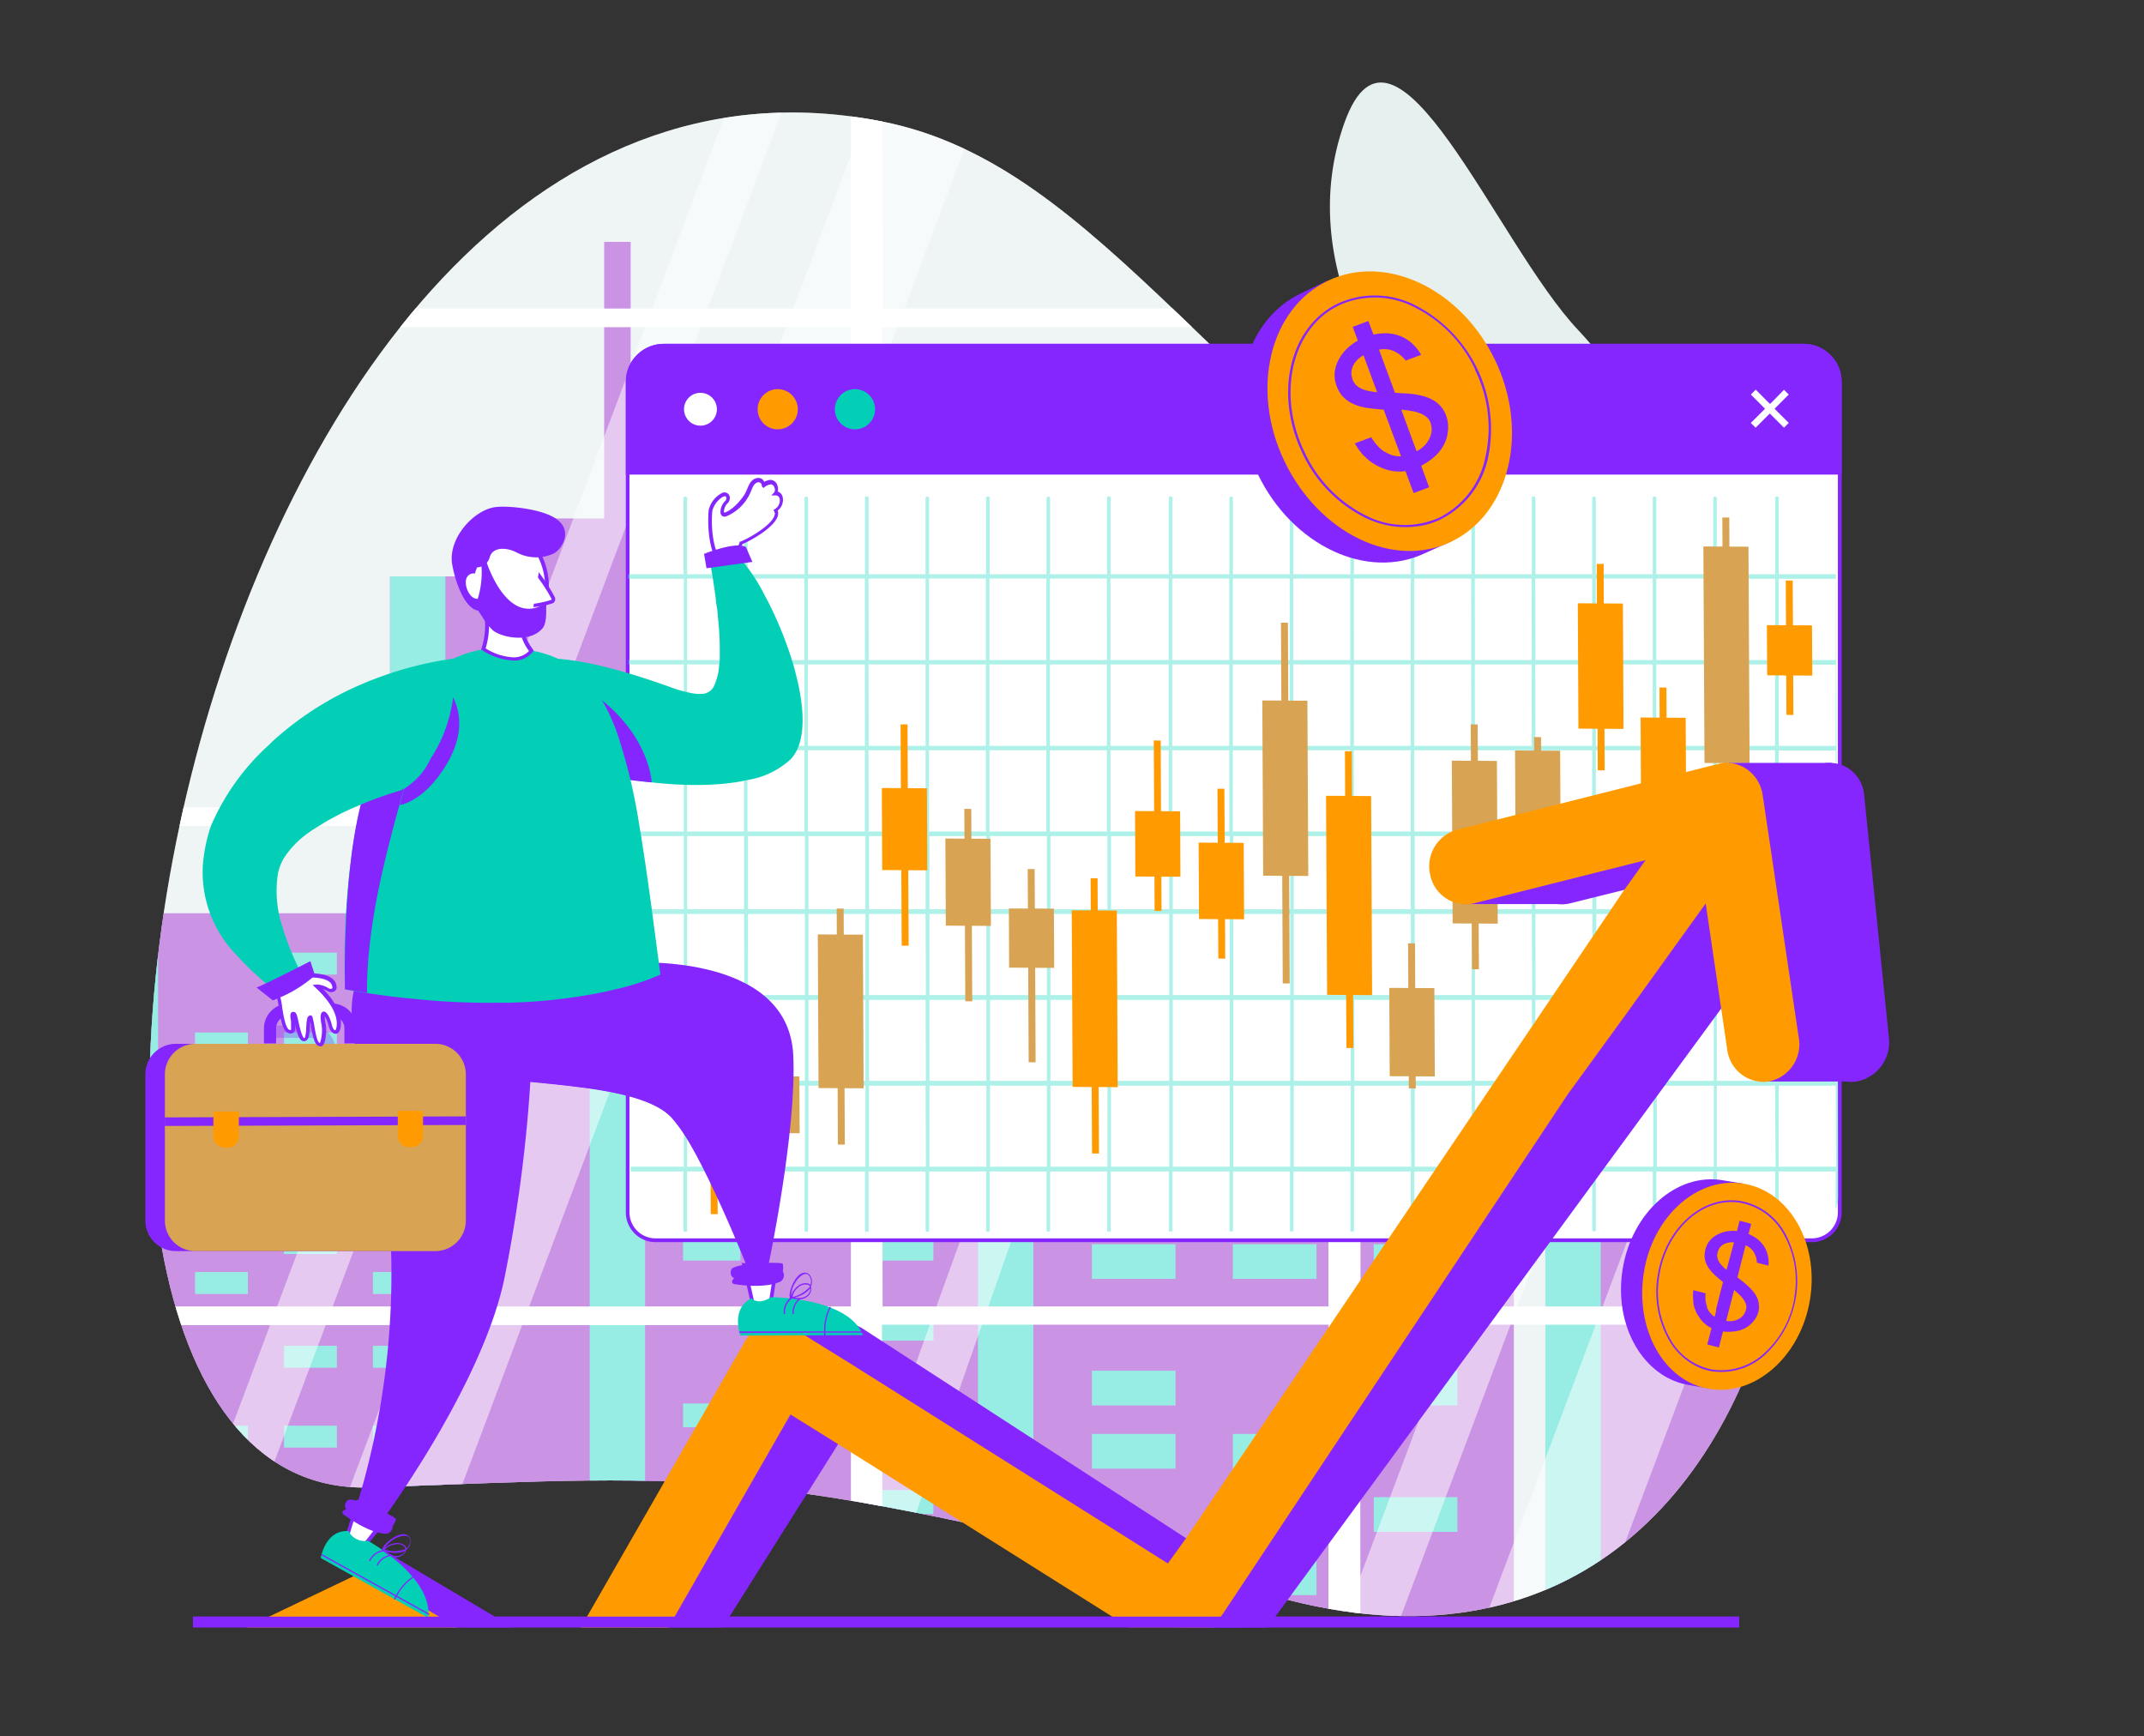 <svg xmlns="http://www.w3.org/2000/svg" viewBox="0 0 287.23 232.58"><rect x="0" y="0" width="287.23" height="232.58" fill="#333333" stroke="none"/><defs><clipPath id="a"><path fill="none" d="M-79.39,82.42c-24.25-7.36-45.15-17.76-68.83-46.62s-87.33-20-105.83,23.31-5.18,83.26,17,90.66,31.73,14.64,44,43c9.83,22.78,64.5,33.75,81.44,11.78,31-40.18,31.84-24.48,46.64-54.45S-54.49,90-79.39,82.42Z"/></clipPath><clipPath id="b"><path fill="none" d="M118.14,16.27C148,22.15,163.23,56,211.3,86s37.49,147.54-38.43,128.39c-72.43-18.28-75.78-16.84-123.22-15.15C-9.72,201.39,23.68-2.34,118.14,16.27Z"/></clipPath><clipPath id="c"><path fill="none" d="M245.89,60.88l.39,99.33a4.71,4.71,0,0,1-4.71,4.71L89.19,165a4.7,4.7,0,0,1-4.7-4.7L84.1,60.93a6,6,0,0,1,6-6l149.78,0A6,6,0,0,1,245.89,60.88Z"/></clipPath></defs><g fill="#8526fe" class="color000000 svgShape" clip-path="url(#a)"><rect width="70.36" height="161.64" x="-57.21" y="70.43" fill="#ad59d4" class="colorc6d0db svgShape"/><rect width="10.99" height="4.31" x="-5.24" y="78.17" fill="#5fe4d4" class="coloraab6c2 svgShape"/><rect width="10.99" height="4.31" x="-5.24" y="93.85" fill="#5fe4d4" class="coloraab6c2 svgShape"/><rect width="10.99" height="4.31" x="-5.24" y="109.53" fill="#5fe4d4" class="coloraab6c2 svgShape"/><rect width="10.99" height="4.31" x="-5.24" y="125.21" fill="#5fe4d4" class="coloraab6c2 svgShape"/><rect width="10.99" height="4.31" x="-5.24" y="140.89" fill="#5fe4d4" class="coloraab6c2 svgShape"/><rect width="10.99" height="4.31" x="-5.24" y="155.38" fill="#5fe4d4" class="coloraab6c2 svgShape"/><rect width="10.99" height="4.31" x="-5.24" y="171.06" fill="#5fe4d4" class="coloraab6c2 svgShape"/><rect width="10.99" height="4.31" x="-5.24" y="186.75" fill="#5fe4d4" class="coloraab6c2 svgShape"/><rect width="10.99" height="4.31" x="-5.24" y="202.43" fill="#5fe4d4" class="coloraab6c2 svgShape"/><rect width="10.99" height="4.31" x="-5.24" y="218.11" fill="#5fe4d4" class="coloraab6c2 svgShape"/><rect width="192.05" height="218.97" x="-119.94" y="-.51" fill="#fff" class="colorffffff svgShape" opacity=".35"/><polygon fill="#fff" points="7.86 218.84 .41 218.84 68.91 29.14 68.91 44.43 7.86 218.84" class="colorffffff svgShape" opacity=".6"/><path fill="#fff" d="M80.13,43.32V40.81h-6.9V1.32H-315.1v5h4.18V8.1h123.86V40.81h-128v2.51h128v64.3h-128v2.51h128v64.31h-128v2.5h128v41.9H-310.88v1.45h-4.22v5.8H73.23v-.47h0V176.94h6.9v-2.5h-6.9V110.13h6.9v-2.51h-6.9V43.32Zm-199,66.81H-59v64.31h-59.82Zm0-2.51V43.32H-59v64.3Zm0-66.81V8.1H-59V40.81Zm0,136.13H-59v41.9h-59.8v1.45h0Zm64,41.9v-41.9H5v41.9Zm0-44.4V110.13H5v64.31Zm0-66.82V43.32H5v64.3Zm0-66.81V8.1H5V40.81ZM9.21,8.1H69V40.81H9.21Zm-192.07,0H-123V40.81h-59.81Zm0,35.22H-123v64.3h-59.81Zm0,66.81H-123v64.31h-59.81Zm0,66.81H-123v43.35h0v-1.45h-59.79ZM69,220.29h0v-1.45H9.21v-41.9H69Zm0-45.85H9.21V110.13H69Zm0-66.82H9.21V43.32H69Z" class="colorffffff svgShape"/></g><path fill="#e6f0ef" d="M118.14,16.27C148,22.15,163.23,56,211.3,86s37.49,147.54-38.43,128.39c-72.43-18.28-75.78-16.84-123.22-15.15C-9.72,201.39,23.68-2.34,118.14,16.27Z" class="colore6ebf0 svgShape"/><path fill="#e6f0ef" d="M199.1,65.83c-14-11.15-25.68-30.61-19-49.35s20.34,16.14,31.36,27.77C227.36,61.06,228.42,89.16,199.1,65.83Z" class="colore6ebf0 svgShape"/><rect width="207.14" height="1.44" x="25.85" y="216.55" fill="#8526fe" class="color000000 svgShape"/><g fill="#8526fe" class="color000000 svgShape" clip-path="url(#b)"><polygon fill="#ad59d4" points="68.08 77.21 68.08 69.45 80.94 69.45 80.94 32.4 84.49 32.4 84.49 69.45 98.34 69.45 98.34 77.21 105.76 77.21 105.76 232.58 52.25 232.58 52.25 77.21 68.08 77.21" class="colorc6d0db svgShape"/><rect width="7.42" height="139.76" x="52.25" y="77.21" fill="#5fe4d4" class="coloraab6c2 svgShape"/><rect width="53.51" height="118.36" x="79" y="114.22" fill="#ad59d4" class="colorc6d0db svgShape"/><rect width="7.42" height="118.36" x="79" y="114.22" fill="#5fe4d4" class="coloraab6c2 svgShape"/><rect width="7.68" height="3.19" x="117.37" y="119.26" fill="#5fe4d4" class="coloraab6c2 svgShape"/><rect width="7.68" height="3.19" x="104.44" y="119.26" fill="#5fe4d4" class="coloraab6c2 svgShape"/><rect width="7.68" height="3.19" x="117.37" y="130.86" fill="#5fe4d4" class="coloraab6c2 svgShape"/><rect width="7.68" height="3.19" x="104.44" y="130.86" fill="#5fe4d4" class="coloraab6c2 svgShape"/><rect width="7.68" height="3.19" x="91.51" y="130.86" fill="#5fe4d4" class="coloraab6c2 svgShape"/><rect width="7.68" height="3.19" x="117.37" y="142.47" fill="#5fe4d4" class="coloraab6c2 svgShape"/><rect width="7.68" height="3.19" x="91.51" y="142.47" fill="#5fe4d4" class="coloraab6c2 svgShape"/><rect width="7.68" height="3.19" x="104.44" y="148.27" fill="#5fe4d4" class="coloraab6c2 svgShape"/><rect width="7.68" height="3.19" x="117.37" y="154.07" fill="#5fe4d4" class="coloraab6c2 svgShape"/><rect width="7.68" height="3.19" x="104.44" y="159.87" fill="#5fe4d4" class="coloraab6c2 svgShape"/><rect width="7.68" height="3.19" x="117.37" y="165.67" fill="#5fe4d4" class="coloraab6c2 svgShape"/><rect width="7.68" height="3.19" x="91.51" y="165.67" fill="#5fe4d4" class="coloraab6c2 svgShape"/><rect width="7.68" height="3.19" x="117.37" y="176.39" fill="#5fe4d4" class="coloraab6c2 svgShape"/><rect width="7.68" height="3.19" x="104.44" y="176.39" fill="#5fe4d4" class="coloraab6c2 svgShape"/><rect width="7.68" height="3.19" x="117.37" y="188" fill="#5fe4d4" class="coloraab6c2 svgShape"/><rect width="7.68" height="3.19" x="104.44" y="188" fill="#5fe4d4" class="coloraab6c2 svgShape"/><rect width="7.68" height="3.19" x="91.51" y="188" fill="#5fe4d4" class="coloraab6c2 svgShape"/><rect width="7.68" height="3.19" x="117.37" y="199.6" fill="#5fe4d4" class="coloraab6c2 svgShape"/><rect width="7.68" height="3.19" x="91.51" y="199.6" fill="#5fe4d4" class="coloraab6c2 svgShape"/><rect width="7.68" height="3.19" x="104.44" y="205.4" fill="#5fe4d4" class="coloraab6c2 svgShape"/><rect width="7.68" height="3.19" x="91.51" y="205.4" fill="#5fe4d4" class="coloraab6c2 svgShape"/><rect width="7.68" height="3.19" x="117.37" y="211.2" fill="#5fe4d4" class="coloraab6c2 svgShape"/><rect width="7.68" height="3.19" x="104.44" y="217" fill="#5fe4d4" class="coloraab6c2 svgShape"/><rect width="7.68" height="3.19" x="117.37" y="222.81" fill="#5fe4d4" class="coloraab6c2 svgShape"/><rect width="7.68" height="3.19" x="91.51" y="222.81" fill="#5fe4d4" class="coloraab6c2 svgShape"/><rect width="53.51" height="118.36" x="207.03" y="114.22" fill="#ad59d4" class="colorc6d0db svgShape"/><rect width="7.42" height="118.36" x="207.03" y="114.22" fill="#5fe4d4" class="coloraab6c2 svgShape"/><rect width="71.79" height="174.66" x="131.02" y="57.92" fill="#ad59d4" class="colorc6d0db svgShape"/><rect width="7.42" height="174.66" x="131.02" y="57.92" fill="#5fe4d4" class="coloraab6c2 svgShape"/><rect width="11.21" height="4.65" x="184.04" y="66.29" fill="#5fe4d4" class="coloraab6c2 svgShape"/><rect width="11.21" height="4.65" x="165.16" y="66.29" fill="#5fe4d4" class="coloraab6c2 svgShape"/><rect width="11.21" height="4.65" x="184.04" y="83.23" fill="#5fe4d4" class="coloraab6c2 svgShape"/><rect width="11.21" height="4.65" x="165.16" y="83.23" fill="#5fe4d4" class="coloraab6c2 svgShape"/><rect width="11.21" height="4.65" x="146.28" y="83.23" fill="#5fe4d4" class="coloraab6c2 svgShape"/><rect width="11.21" height="4.65" x="184.04" y="100.17" fill="#5fe4d4" class="coloraab6c2 svgShape"/><rect width="11.21" height="4.65" x="146.28" y="100.17" fill="#5fe4d4" class="coloraab6c2 svgShape"/><rect width="11.21" height="4.65" x="165.16" y="108.65" fill="#5fe4d4" class="coloraab6c2 svgShape"/><rect width="11.21" height="4.65" x="184.04" y="117.12" fill="#5fe4d4" class="coloraab6c2 svgShape"/><rect width="11.21" height="4.65" x="165.16" y="125.59" fill="#5fe4d4" class="coloraab6c2 svgShape"/><rect width="11.21" height="4.65" x="184.04" y="134.06" fill="#5fe4d4" class="coloraab6c2 svgShape"/><rect width="11.21" height="4.65" x="146.28" y="134.06" fill="#5fe4d4" class="coloraab6c2 svgShape"/><rect width="11.21" height="4.65" x="184.04" y="149.72" fill="#5fe4d4" class="coloraab6c2 svgShape"/><rect width="11.21" height="4.65" x="165.16" y="149.72" fill="#5fe4d4" class="coloraab6c2 svgShape"/><rect width="11.21" height="4.65" x="184.04" y="166.66" fill="#5fe4d4" class="coloraab6c2 svgShape"/><rect width="11.21" height="4.65" x="165.16" y="166.66" fill="#5fe4d4" class="coloraab6c2 svgShape"/><rect width="11.21" height="4.65" x="146.28" y="166.66" fill="#5fe4d4" class="coloraab6c2 svgShape"/><rect width="11.21" height="4.65" x="184.04" y="183.61" fill="#5fe4d4" class="coloraab6c2 svgShape"/><rect width="11.21" height="4.65" x="146.28" y="183.61" fill="#5fe4d4" class="coloraab6c2 svgShape"/><rect width="11.21" height="4.65" x="165.16" y="192.08" fill="#5fe4d4" class="coloraab6c2 svgShape"/><rect width="11.21" height="4.65" x="146.28" y="192.08" fill="#5fe4d4" class="coloraab6c2 svgShape"/><rect width="11.21" height="4.65" x="184.04" y="200.55" fill="#5fe4d4" class="coloraab6c2 svgShape"/><rect width="11.21" height="4.65" x="165.16" y="209.02" fill="#5fe4d4" class="coloraab6c2 svgShape"/><rect width="11.21" height="4.65" x="184.04" y="217.49" fill="#5fe4d4" class="coloraab6c2 svgShape"/><rect width="11.21" height="4.65" x="146.28" y="217.49" fill="#5fe4d4" class="coloraab6c2 svgShape"/><rect width="70.36" height="161.64" x="243.89" y="70.94" fill="#ad59d4" class="colorc6d0db svgShape"/><rect width="7.27" height="161.64" x="243.89" y="70.94" fill="#5fe4d4" class="coloraab6c2 svgShape"/><rect width="10.99" height="4.31" x="277.35" y="78.68" fill="#5fe4d4" class="coloraab6c2 svgShape"/><rect width="10.99" height="4.31" x="277.35" y="94.36" fill="#5fe4d4" class="coloraab6c2 svgShape"/><rect width="10.99" height="4.31" x="258.85" y="94.36" fill="#5fe4d4" class="coloraab6c2 svgShape"/><rect width="10.99" height="4.31" x="258.85" y="110.04" fill="#5fe4d4" class="coloraab6c2 svgShape"/><rect width="10.99" height="4.31" x="277.35" y="117.88" fill="#5fe4d4" class="coloraab6c2 svgShape"/><rect width="10.99" height="4.31" x="277.35" y="133.56" fill="#5fe4d4" class="coloraab6c2 svgShape"/><rect width="10.99" height="4.31" x="258.85" y="141.4" fill="#5fe4d4" class="coloraab6c2 svgShape"/><rect width="10.99" height="4.31" x="277.35" y="155.89" fill="#5fe4d4" class="coloraab6c2 svgShape"/><rect width="10.99" height="4.31" x="277.35" y="171.58" fill="#5fe4d4" class="coloraab6c2 svgShape"/><rect width="10.99" height="4.31" x="258.85" y="171.58" fill="#5fe4d4" class="coloraab6c2 svgShape"/><rect width="10.99" height="4.31" x="258.85" y="187.26" fill="#5fe4d4" class="coloraab6c2 svgShape"/><rect width="10.99" height="4.31" x="277.35" y="195.1" fill="#5fe4d4" class="coloraab6c2 svgShape"/><rect width="10.99" height="4.31" x="258.85" y="195.1" fill="#5fe4d4" class="coloraab6c2 svgShape"/><rect width="10.99" height="4.31" x="277.35" y="210.78" fill="#5fe4d4" class="coloraab6c2 svgShape"/><rect width="10.99" height="4.31" x="258.85" y="218.62" fill="#5fe4d4" class="coloraab6c2 svgShape"/><rect width="45.32" height="110.25" x="16.5" y="122.33" fill="#ad59d4" class="colorc6d0db svgShape"/><rect width="4.68" height="110.25" x="16.5" y="122.33" fill="#5fe4d4" class="coloraab6c2 svgShape"/><rect width="7.08" height="2.94" x="49.96" y="127.61" fill="#5fe4d4" class="coloraab6c2 svgShape"/><rect width="7.08" height="2.94" x="38.05" y="127.61" fill="#5fe4d4" class="coloraab6c2 svgShape"/><rect width="7.08" height="2.94" x="49.96" y="138.3" fill="#5fe4d4" class="coloraab6c2 svgShape"/><rect width="7.08" height="2.94" x="38.05" y="138.3" fill="#5fe4d4" class="coloraab6c2 svgShape"/><rect width="7.08" height="2.94" x="26.13" y="138.3" fill="#5fe4d4" class="coloraab6c2 svgShape"/><rect width="7.08" height="2.94" x="49.96" y="149" fill="#5fe4d4" class="coloraab6c2 svgShape"/><rect width="7.08" height="2.94" x="26.13" y="149" fill="#5fe4d4" class="coloraab6c2 svgShape"/><rect width="7.08" height="2.94" x="38.05" y="154.35" fill="#5fe4d4" class="coloraab6c2 svgShape"/><rect width="7.08" height="2.94" x="49.96" y="159.7" fill="#5fe4d4" class="coloraab6c2 svgShape"/><rect width="7.08" height="2.94" x="38.05" y="165.04" fill="#5fe4d4" class="coloraab6c2 svgShape"/><rect width="7.08" height="2.94" x="49.96" y="170.39" fill="#5fe4d4" class="coloraab6c2 svgShape"/><rect width="7.08" height="2.94" x="26.13" y="170.39" fill="#5fe4d4" class="coloraab6c2 svgShape"/><rect width="7.08" height="2.94" x="49.96" y="180.27" fill="#5fe4d4" class="coloraab6c2 svgShape"/><rect width="7.08" height="2.94" x="38.05" y="180.27" fill="#5fe4d4" class="coloraab6c2 svgShape"/><rect width="7.08" height="2.94" x="49.96" y="190.97" fill="#5fe4d4" class="coloraab6c2 svgShape"/><rect width="7.08" height="2.94" x="38.05" y="190.97" fill="#5fe4d4" class="coloraab6c2 svgShape"/><rect width="7.08" height="2.94" x="26.13" y="190.97" fill="#5fe4d4" class="coloraab6c2 svgShape"/><rect width="7.08" height="2.94" x="49.96" y="201.66" fill="#5fe4d4" class="coloraab6c2 svgShape"/><rect width="7.08" height="2.94" x="26.13" y="201.66" fill="#5fe4d4" class="coloraab6c2 svgShape"/><rect width="7.08" height="2.94" x="38.05" y="207.01" fill="#5fe4d4" class="coloraab6c2 svgShape"/><rect width="7.08" height="2.94" x="26.13" y="207.01" fill="#5fe4d4" class="coloraab6c2 svgShape"/><rect width="7.08" height="2.94" x="49.96" y="212.36" fill="#5fe4d4" class="coloraab6c2 svgShape"/><rect width="7.08" height="2.94" x="38.05" y="217.71" fill="#5fe4d4" class="coloraab6c2 svgShape"/><rect width="7.08" height="2.94" x="49.96" y="223.06" fill="#5fe4d4" class="coloraab6c2 svgShape"/><rect width="7.08" height="2.94" x="26.13" y="223.06" fill="#5fe4d4" class="coloraab6c2 svgShape"/><rect width="192.05" height="218.97" x="-11.9" y="4.33" fill="#fff" class="colorffffff svgShape" opacity=".35"/><polygon fill="#fff" points="54.22 219.35 39.31 219.35 119.22 6.84 134.12 6.84 54.22 219.35" class="colorffffff svgShape" opacity=".5"/><polygon fill="#fff" points="27.9 219.35 20.45 219.35 100.35 6.84 107.8 6.84 27.9 219.35" class="colorffffff svgShape" opacity=".5"/><polygon fill="#fff" points="116.89 219.35 109.44 219.35 177.94 29.66 177.94 44.94 116.89 219.35" class="colorffffff svgShape" opacity=".5"/><rect width="192.05" height="218.97" x="181.16" fill="#fff" class="colorffffff svgShape" opacity=".35"/><polygon fill="#fff" points="212.93 219.35 198.02 219.35 277.93 6.84 292.83 6.84 212.93 219.35" class="colorffffff svgShape" opacity=".5"/><polygon fill="#fff" points="186.61 219.35 179.15 219.35 259.06 6.84 266.51 6.84 186.61 219.35" class="colorffffff svgShape" opacity=".5"/><path fill="#fff" d="M381.23,43.83v-2.5h-6.9V1.83H-14v5h4.18V8.61H114V41.33H-14v2.5H114v64.31H-14v2.5H114V175H-14v2.5H114v41.9H-9.78v1.45H-14v5.8H374.33v-.47h0V177.45h6.9V175h-6.9V110.64h6.9v-2.5h-6.9V43.83Zm-199,66.81h59.82V175H182.27Zm0-2.5V43.83h59.82v64.31Zm0-66.81V8.61h59.82V41.33Zm0,136.12h59.82v41.9h-59.8v1.45h0Zm64,41.9v-41.9h59.82v41.9Zm0-44.4V110.64h59.82V175Zm0-66.81V43.83h59.82v64.31Zm0-66.81V8.61h59.82V41.33Zm64-32.72h59.82V41.33H310.31Zm-192.07,0h59.81V41.33H118.24Zm0,35.22h59.81v64.31H118.24Zm0,66.81h59.81V175H118.24Zm0,66.81h59.81V220.8h0v-1.45H118.24ZM370.13,220.8h0v-1.45H310.31v-41.9h59.82Zm0-45.85H310.31V110.64h59.82Zm0-66.81H310.31V43.83h59.82Z" class="colorffffff svgShape"/></g><path fill="#fff" d="M87.82,166.13a3.74,3.74,0,0,1-3.73-3.74V51.15a4.84,4.84,0,0,1,4.83-4.84H241.63a4.84,4.84,0,0,1,4.84,4.83V162.39a3.75,3.75,0,0,1-3.74,3.74Z" class="colorffffff svgShape"/><path fill="#8526fe" d="M241.63,46.55a4.6,4.6,0,0,1,4.59,4.59V162.39a3.49,3.49,0,0,1-3.49,3.49H87.82a3.49,3.49,0,0,1-3.49-3.49V51.15a4.6,4.6,0,0,1,4.59-4.6Zm0-.49H88.92a5.09,5.09,0,0,0-5.08,5.09V162.39a4,4,0,0,0,4,4H242.73a4,4,0,0,0,4-4V51.14a5.09,5.09,0,0,0-5.09-5.08Z" class="color000000 svgShape"/><path fill="#8526fe" d="M246.71,63.57H83.84V51.14a5.09,5.09,0,0,1,5.08-5.08H241.63a5.08,5.08,0,0,1,5.08,5.08Z" class="color000000 svgShape"/><path fill="#02cfb6" d="M111.85,54.82a2.69,2.69,0,1,1,2.69,2.69A2.69,2.69,0,0,1,111.85,54.82Z" class="color027ccf svgShape"/><path fill="#ff9a01" d="M101.5,54.82a2.69,2.69,0,1,1,2.69,2.69A2.69,2.69,0,0,1,101.5,54.82Z" class="colorff6501 svgShape"/><path fill="#fff" d="M93.84,57.26a2.45,2.45,0,1,1,2.45-2.44A2.45,2.45,0,0,1,93.84,57.26Z" class="colorffffff svgShape"/><path fill="#8526fe" d="M93.84,52.62a2.2,2.2,0,1,1-2.2,2.2,2.19,2.19,0,0,1,2.2-2.2Zm0-.49a2.69,2.69,0,1,0,2.69,2.69,2.69,2.69,0,0,0-2.69-2.69Z" class="color000000 svgShape"/><polygon fill="#fff" points="234.24 56.65 236.15 54.75 234.24 52.85 235.23 51.87 237.13 53.77 239.03 51.87 240.02 52.85 238.11 54.75 240.02 56.65 239.03 57.64 237.13 55.74 235.23 57.64 234.24 56.65" class="colorffffff svgShape"/><path fill="#8526fe" d="M235.23,52.21l1.55,1.56.35.34.35-.34L239,52.21l.64.64-1.56,1.56-.34.34.34.35,1.56,1.55-.64.64-1.55-1.55-.35-.35-.35.35-1.55,1.55-.64-.64,1.56-1.55.34-.35-.34-.34-1.56-1.56.64-.64Zm3.8-.69-1.9,1.9-1.9-1.9-1.33,1.33,1.9,1.9-1.9,1.9L235.23,58l1.9-1.91L239,58l1.33-1.34-1.9-1.9,1.9-1.9L239,51.52Z" class="color000000 svgShape"/><g fill="#8526fe" class="color000000 svgShape" clip-path="url(#c)"><path fill="#5fe4d4" d="M249.15,89a.28.28,0,0,0,.24-.31.27.27,0,0,0-.24-.3h-2.74V77.53h2.74a.28.28,0,0,0,.24-.31.27.27,0,0,0-.24-.3h-2.74V66.81a.27.27,0,0,0-.24-.3c-.14,0-.24.13-.24.3V76.92H238.3V66.81a.25.25,0,1,0-.48,0V76.92H230V66.81a.27.27,0,0,0-.24-.3c-.14,0-.24.13-.24.3V76.92h-7.63V66.81a.25.25,0,1,0-.48,0V76.92h-7.62V66.81a.27.27,0,0,0-.24-.3c-.14,0-.24.13-.24.3V76.92H205.7V66.81a.25.25,0,1,0-.48,0V76.92H197.6V66.81a.27.27,0,0,0-.24-.3c-.14,0-.24.13-.24.3V76.92h-7.63V66.81c0-.17-.1-.3-.24-.3a.27.27,0,0,0-.24.3V76.92h-7.62V66.81a.25.25,0,1,0-.48,0V76.92h-7.63V66.81c0-.17-.1-.3-.24-.3a.27.27,0,0,0-.24.3V76.92h-7.62V66.81a.27.27,0,0,0-.24-.3h0c-.14,0-.24.13-.24.3V76.92h-7.63V66.81a.25.25,0,1,0-.48,0V76.92h-7.8V66.81a.25.25,0,1,0-.48,0V76.92h-7.63V66.81c0-.17-.1-.3-.24-.3a.27.27,0,0,0-.24.3V76.92h-7.62V66.81a.25.25,0,1,0-.48,0V76.92h-7.63V66.81c0-.17-.1-.3-.24-.3a.27.27,0,0,0-.24.3V76.92h-7.62V66.81a.25.25,0,1,0-.48,0V76.92h-7.63V66.81c0-.17-.1-.3-.24-.3a.27.27,0,0,0-.24.3V76.92h-7.62V66.81a.25.25,0,1,0-.48,0V76.92H92.06V66.81a.25.25,0,1,0-.49,0V76.92H84V66.81a.25.25,0,1,0-.48,0V76.92H80.61a.27.27,0,0,0-.24.3.28.28,0,0,0,.24.31h2.86V88.42H80.61a.27.27,0,0,0-.24.3.28.28,0,0,0,.24.31h2.86V99.91H80.61a.32.32,0,0,0,0,.62h2.86v10.88H80.61a.32.32,0,0,0,0,.62h2.86v9.79H80.61a.28.28,0,0,0-.24.3.28.28,0,0,0,.24.31h2.86v10.89H80.61a.27.27,0,0,0-.24.3.28.28,0,0,0,.24.31h2.86v10.88H80.61a.32.32,0,0,0,0,.62h2.86v10.88H80.61a.32.32,0,0,0,0,.62h2.86v7.8a.25.25,0,1,0,.48,0v-7.8h7.62v7.8a.25.25,0,1,0,.49,0v-7.8h7.62v7.8a.25.25,0,1,0,.48,0v-7.8h7.62v7.8a.28.28,0,0,0,.24.31c.14,0,.24-.14.24-.31v-7.8h7.63v7.8a.25.25,0,1,0,.48,0v-7.8H124v7.8a.28.28,0,0,0,.24.31c.14,0,.24-.14.24-.31v-7.8h7.63v7.8a.25.25,0,1,0,.48,0v-7.8h7.62v7.8a.28.28,0,0,0,.24.31c.14,0,.24-.14.24-.31v-7.8h7.63v7.8a.25.25,0,1,0,.48,0v-7.8h7.8v7.8a.25.25,0,1,0,.48,0v-7.8h7.63v7.8c0,.17.1.31.24.31h0a.28.28,0,0,0,.24-.31v-7.8h7.62v7.8a.28.28,0,0,0,.24.31c.14,0,.24-.14.24-.31v-7.8h7.63v7.8a.25.25,0,1,0,.48,0v-7.8H189v7.8a.28.28,0,0,0,.24.31c.14,0,.24-.14.24-.31v-7.8h7.63v7.8c0,.17.1.31.24.31a.28.28,0,0,0,.24-.31v-7.8h7.62v7.8a.25.25,0,1,0,.48,0v-7.8h7.63v7.8c0,.17.1.31.24.31a.28.28,0,0,0,.24-.31v-7.8h7.62v7.8a.25.25,0,1,0,.48,0v-7.8h7.63v7.8c0,.17.1.31.24.31a.28.28,0,0,0,.24-.31v-7.8h7.8v7.8a.25.25,0,1,0,.48,0v-7.8h7.63v7.8c0,.17.1.31.24.31a.28.28,0,0,0,.24-.31v-7.8h2.74a.32.32,0,0,0,0-.62h-2.74V145.43h2.74a.32.32,0,0,0,0-.62h-2.74V133.93h2.74a.28.28,0,0,0,.24-.31.27.27,0,0,0-.24-.3h-2.74V122.43h2.74a.28.28,0,0,0,.24-.31.28.28,0,0,0-.24-.3h-2.74V112h2.74a.32.32,0,0,0,0-.62h-2.74V100.53h2.74a.32.32,0,0,0,0-.62h-2.74V89ZM238.3,77.53h7.63V88.42H238.3Zm0,11.5h7.63V99.91H238.3Zm0,11.5h7.63v10.88H238.3Zm-8.28-23h7.8V88.42H230ZM230,89h7.8V99.91H230Zm0,11.5h7.8v10.88H230Zm-8.11-23h7.63V88.42h-7.63Zm0,11.5h7.63V99.91h-7.63Zm0,11.5h7.63v10.88h-7.63Zm-8.1-23h7.62V88.42h-7.62Zm0,11.5h7.62V99.91h-7.62Zm0,11.5h7.62v10.88h-7.62Zm-8.11-23h7.63V88.42H205.7Zm0,11.5h7.63V99.91H205.7Zm0,11.5h7.63v10.88H205.7Zm-8.1-23h7.62V88.42H197.6Zm0,11.5h7.62V99.91H197.6Zm0,11.5h7.62v10.88H197.6Zm-8.11-23h7.63V88.42h-7.63Zm0,11.5h7.63V99.91h-7.63Zm0,11.5h7.63v10.88h-7.63Zm-8.1-23H189V88.42h-7.62Zm0,11.5H189V99.91h-7.62Zm0,11.5H189v10.88h-7.62Zm-8.11-23h7.63V88.42h-7.63Zm0,11.5h7.63V99.91h-7.63Zm0,11.5h7.63v10.88h-7.63Zm-8.1-23h7.62V88.42h-7.62Zm0,11.5h7.62V99.91h-7.62Zm0,11.5h7.62v10.88h-7.62Zm-8.11-23h7.63V88.42h-7.63Zm0,11.5h7.63V99.91h-7.63Zm0,11.5h7.63v10.88h-7.63Zm-8.28-23h7.8V88.42h-7.8Zm0,11.5h7.8V99.91h-7.8Zm0,11.5h7.8v10.88h-7.8Zm-8.11-23h7.63V88.42h-7.63Zm0,11.5h7.63V99.91h-7.63Zm0,11.5h7.63v10.88h-7.63Zm-8.1-23h7.62V88.42h-7.62Zm0,11.5h7.62V99.91h-7.62Zm0,11.5h7.62v10.88h-7.62Zm-8.11-23h7.63V88.42h-7.63Zm0,11.5h7.63V99.91h-7.63Zm0,11.5h7.63v10.88h-7.63Zm-8.1-23H124V88.42h-7.62Zm0,11.5H124V99.91h-7.62Zm0,11.5H124v10.88h-7.62Zm-8.11-23h7.63V88.42h-7.63Zm0,11.5h7.63V99.91h-7.63Zm0,11.5h7.63v10.88h-7.63Zm-8.1-23h7.62V88.42h-7.62Zm0,11.5h7.62V99.91h-7.62Zm0,11.5h7.62v10.88h-7.62Zm-8.1-23h7.62V88.42H92.06Zm0,11.5h7.62V99.91H92.06Zm0,11.5h7.62v10.88H92.06ZM84,77.53h7.62V88.42H84ZM84,89h7.62V99.91H84Zm0,11.5h7.62v10.88H84Zm7.62,55.78H84V145.43h7.62Zm0-11.5H84V133.93h7.62Zm0-11.49H84V122.43h7.62Zm0-11.5H84V112h7.62v9.79Zm8.11,34.49H92.06V145.43h7.62Zm0-11.5H92.06V133.93h7.62Zm0-11.49H92.06V122.43h7.62Zm0-11.5H92.06V112h7.62v9.79Zm8.1,34.49h-7.62V145.43h7.62Zm0-11.5h-7.62V133.93h7.62Zm0-11.49h-7.62V122.43h7.62Zm0-11.5h-7.62V112h7.62v9.79Zm8.11,34.49h-7.63V145.43h7.63Zm0-11.5h-7.63V133.93h7.63Zm0-11.49h-7.63V122.43h7.63Zm0-11.5h-7.63V112h7.63v9.79Zm8.1,34.49h-7.62V145.43H124Zm0-11.5h-7.62V133.93H124Zm0-11.49h-7.62V122.43H124Zm0-11.5h-7.62V112H124v9.79Zm8.11,34.49h-7.63V145.43h7.63Zm0-11.5h-7.63V133.93h7.63Zm0-11.49h-7.63V122.43h7.63Zm0-11.5h-7.63V112h7.63v9.79Zm8.1,34.49h-7.62V145.43h7.62Zm0-11.5h-7.62V133.93h7.62Zm0-11.49h-7.62V122.43h7.62Zm0-11.5h-7.62V112h7.62v9.79Zm8.11,34.49h-7.63V145.43h7.63Zm0-11.5h-7.63V133.93h7.63Zm0-11.49h-7.63V122.43h7.63Zm0-11.5h-7.63V112h7.63v9.79Zm8.28,34.49h-7.8V145.43h7.8Zm0-11.5h-7.8V133.93h7.8Zm0-11.49h-7.8V122.43h7.8Zm0-11.5h-7.8V112h7.8v9.79Zm8.11,34.49h-7.63V145.43h7.63Zm0-11.5h-7.63V133.93h7.63Zm0-11.49h-7.63V122.43h7.63Zm0-11.5h-7.63V112h7.63v9.79Zm8.1,34.49h-7.62V145.43h7.62Zm0-11.5h-7.62V133.93h7.62Zm0-11.49h-7.62V122.43h7.62Zm0-11.5h-7.62V112h7.62v9.79Zm8.11,34.49h-7.63V145.43h7.63Zm0-11.5h-7.63V133.93h7.63Zm0-11.49h-7.63V122.43h7.63Zm0-11.5h-7.63V112h7.63v9.79Zm8.1,34.49h-7.62V145.43H189Zm0-11.5h-7.62V133.93H189Zm0-11.49h-7.62V122.43H189Zm0-11.5h-7.62V112H189v9.79Zm8.11,34.49h-7.63V145.43h7.63Zm0-11.5h-7.63V133.93h7.63Zm0-11.49h-7.63V122.43h7.63Zm0-11.5h-7.63V112h7.63v9.79Zm8.1,34.49H197.6V145.43h7.62Zm0-11.5H197.6V133.93h7.62Zm0-11.49H197.6V122.43h7.62Zm0-11.5H197.6V112h7.62v9.79Zm8.11,34.49H205.7V145.43h7.63Zm0-11.5H205.7V133.93h7.63Zm0-11.49H205.7V122.43h7.63Zm0-11.5H205.7V112h7.63v9.79Zm8.1,34.49h-7.62V145.43h7.62Zm0-11.5h-7.62V133.93h7.62Zm0-11.49h-7.62V122.43h7.62Zm0-11.5h-7.62V112h7.62v9.79Zm8.11,34.49h-7.63V145.43h7.63Zm0-11.5h-7.63V133.93h7.63Zm0-11.49h-7.63V122.43h7.63Zm0-11.5h-7.63V112h7.63v9.79Zm8.28,34.49H230V145.43h7.8Zm0-11.5H230V133.93h7.8Zm0-11.49H230V122.43h7.8Zm0-11.5H230V112h7.8v9.79Zm8.11,34.49H238.3V145.43h7.63Zm0-11.5H238.3V133.93h7.63Zm0-11.49H238.3V122.43h7.63Zm0-11.5H238.3V112h7.63v9.79Z" class="coloraab6c2 svgShape" opacity=".5"/></g><polygon fill="#ff9a01" points="98.64 150.26 96.09 150.25 96.06 145.24 95.13 145.23 95.16 150.24 92.6 150.23 92.62 153.34 95.17 153.35 95.22 162.63 96.15 162.63 96.1 153.36 98.66 153.37 98.64 150.26" class="colorff6501 svgShape"/><polygon fill="#d8a353" points="107.09 144.19 104.54 144.18 104.53 142.41 103.6 142.41 103.61 144.17 101.06 144.16 101.09 151.76 103.65 151.78 103.68 158.73 104.61 158.74 104.58 151.78 107.13 151.8 107.09 144.19" class="colorffc64c svgShape"/><polygon fill="#d8a353" points="115.6 125.2 113.04 125.19 113.02 121.71 112.09 121.7 112.11 125.18 109.56 125.17 109.66 145.75 112.22 145.76 112.25 153.32 113.18 153.32 113.14 145.77 115.7 145.78 115.6 125.2" class="colorffc64c svgShape"/><polygon fill="#ff9a01" points="124.18 105.59 121.62 105.58 121.58 97.04 120.65 97.04 120.69 105.57 118.14 105.56 118.19 116.55 120.75 116.56 120.8 126.68 121.73 126.68 121.68 116.57 124.23 116.58 124.18 105.59" class="colorff6501 svgShape"/><polygon fill="#d8a353" points="132.69 112.36 130.14 112.34 130.12 108.36 129.19 108.35 129.21 112.34 126.65 112.32 126.71 123.99 129.27 124.01 129.32 134.12 130.25 134.13 130.2 124.01 132.75 124.03 132.69 112.36" class="colorffc64c svgShape"/><polygon fill="#d8a353" points="141.19 121.72 138.64 121.7 138.61 116.42 137.68 116.41 137.71 121.7 135.16 121.69 135.19 129.62 137.75 129.63 137.81 142.29 138.74 142.3 138.68 129.64 141.23 129.65 141.19 121.72" class="colorffc64c svgShape"/><polygon fill="#ff9a01" points="149.62 121.97 147.06 121.96 147.04 117.65 146.11 117.64 146.13 121.95 143.58 121.94 143.7 145.59 146.25 145.61 146.3 154.51 147.23 154.52 147.18 145.61 149.74 145.63 149.62 121.97" class="colorff6501 svgShape"/><polygon fill="#ff9a01" points="158.1 108.68 155.54 108.66 155.5 99.2 154.57 99.19 154.62 108.66 152.06 108.64 152.1 117.41 154.66 117.42 154.68 122.02 155.61 122.02 155.59 117.43 158.14 117.44 158.1 108.68" class="colorff6501 svgShape"/><polygon fill="#ff9a01" points="166.62 112.91 164.07 112.89 164.03 105.66 163.1 105.65 163.14 112.89 160.58 112.87 160.63 123.1 163.19 123.12 163.22 128.4 164.14 128.41 164.12 123.12 166.67 123.14 166.62 112.91" class="colorff6501 svgShape"/><polygon fill="#d8a353" points="175.15 93.86 172.59 93.85 172.54 83.41 171.61 83.41 171.66 93.84 169.11 93.83 169.23 117.3 171.78 117.32 171.85 131.73 172.78 131.74 172.71 117.32 175.27 117.34 175.15 93.86" class="colorffc64c svgShape"/><polygon fill="#ff9a01" points="183.69 106.64 181.13 106.62 181.1 100.64 180.18 100.63 180.21 106.61 177.65 106.6 177.79 133.26 180.34 133.28 180.38 140.38 181.31 140.38 181.27 133.28 183.82 133.3 183.69 106.64" class="colorff6501 svgShape"/><polygon fill="#d8a353" points="192.16 132.36 189.6 132.35 189.57 126.36 188.64 126.36 188.67 132.34 186.12 132.33 186.18 144.16 188.73 144.17 188.74 145.79 189.67 145.8 189.66 144.18 192.22 144.19 192.16 132.36" class="colorffc64c svgShape"/><polygon fill="#d8a353" points="200.54 101.93 197.99 101.91 197.96 97.04 197.03 97.04 197.06 101.91 194.5 101.89 194.61 123.69 197.17 123.71 197.2 129.83 198.13 129.84 198.1 123.71 200.65 123.73 200.54 101.93" class="colorffc64c svgShape"/><polygon fill="#d8a353" points="209.01 100.56 206.46 100.55 206.45 98.74 205.52 98.73 205.53 100.54 202.97 100.53 203.02 110.55 205.58 110.56 205.61 116.41 206.54 116.41 206.51 110.57 209.06 110.58 209.01 100.56" class="colorffc64c svgShape"/><polygon fill="#ff9a01" points="217.42 80.85 214.86 80.83 214.84 75.54 213.91 75.54 213.93 80.83 211.38 80.81 211.46 97.6 214.02 97.62 214.05 103.18 214.98 103.19 214.95 97.62 217.5 97.64 217.42 80.85" class="colorff6501 svgShape"/><polygon fill="#ff9a01" points="225.83 96.15 223.27 96.14 223.25 92.1 222.32 92.09 222.34 96.13 219.79 96.11 219.87 112.84 222.43 112.86 222.5 127.74 223.43 127.74 223.36 112.86 225.91 112.88 225.83 96.15" class="colorff6501 svgShape"/><polygon fill="#d8a353" points="234.24 73.23 231.69 73.22 231.67 69.32 230.74 69.32 230.76 73.21 228.2 73.2 228.35 102.2 230.91 102.22 230.94 109.4 231.87 109.41 231.83 102.22 234.39 102.24 234.24 73.23" class="colorffc64c svgShape"/><polygon fill="#ff9a01" points="242.75 83.77 240.2 83.76 240.17 77.77 239.24 77.77 239.27 83.75 236.71 83.74 236.75 90.46 239.3 90.48 239.33 95.77 240.26 95.77 240.23 90.48 242.79 90.5 242.75 83.77" class="colorff6501 svgShape"/><path fill="#8526fe" d="M229.11,185.55c5.07-.73,9.51-5.54,10.55-12S238,161.3,233.49,159l.07-.45-2.83-.46c-6.15-1-12.13,4.35-13.35,11.93s2.78,14.53,8.93,15.52L229,186Z" class="color000000 svgShape"/><path fill="#ff9a01" d="M242.49,174.05c-1.22,7.58-7.31,13-13.46,12s-10-8-8.81-15.57,7.19-12.92,13.34-11.93S243.71,166.47,242.49,174.05Z" class="colorff6501 svgShape"/><path fill="#ff9a01" d="M240.5,173.74c-1,6.22-6,10.65-11.05,9.84s-8.25-6.56-7.24-12.79,5.91-10.61,11-9.79S241.5,167.51,240.5,173.74Z" class="colorff6501 svgShape"/><path fill="#8526fe" d="M235.55,175.81a2.78,2.78,0,0,0,.09-1,3,3,0,0,0-.2-.89,3.88,3.88,0,0,0-.46-.79,7.29,7.29,0,0,0-.65-.72c-.24-.23-.49-.45-.76-.67l-.81-.64,1.1-4.29a2.37,2.37,0,0,1,1.08.9,3.06,3.06,0,0,1,.44,1.43l1.54.4a4.25,4.25,0,0,0-.11-1.49,3.7,3.7,0,0,0-.54-1.19,4.05,4.05,0,0,0-.88-.92,5.07,5.07,0,0,0-1.14-.64l.36-1.37-1.56-.41-.35,1.38a5,5,0,0,0-1.4.05,4.25,4.25,0,0,0-1.24.44,3.28,3.28,0,0,0-1,.79l-.18.24a3.05,3.05,0,0,0-.4.9,2.61,2.61,0,0,0-.08.46,2.69,2.69,0,0,0,0,.9,3.49,3.49,0,0,0,.5,1.16c.12.16.24.33.38.49l.21.23.25.25,0,0c.35.31.71.62,1.09.92l-.93,3.62,0,.15h0l0,.15-.19.74a2.37,2.37,0,0,1-.62-.56,2.78,2.78,0,0,1-.33-.51,1.54,1.54,0,0,1-.08-.19h0v0l0-.14a4.33,4.33,0,0,1-.18-.75,4.66,4.66,0,0,1,0-1l-1.64-.42a5.54,5.54,0,0,0,0,1.47v0a.43.43,0,0,1,0,.11h0a.07.07,0,0,1,0,.05.35.35,0,0,0,0,.11.07.07,0,0,0,0,.05,5,5,0,0,0,.42,1.24,2.75,2.75,0,0,0,.17.29l.09.16.1.16a4.58,4.58,0,0,0,.48.59,4.32,4.32,0,0,0,1.17.86l-.57,2.19,1.56.4.55-2.15a5.77,5.77,0,0,0,1.44,0,4.26,4.26,0,0,0,1.39-.37,3.54,3.54,0,0,0,1.14-.87A3.38,3.38,0,0,0,235.55,175.81Zm-5.42-8.1a1.62,1.62,0,0,1,.73-1,2.34,2.34,0,0,1,1.44-.28l-1,3.68a6.56,6.56,0,0,1-.6-.57,2.8,2.8,0,0,1-.43-.58,2,2,0,0,1-.22-.61A1.59,1.59,0,0,1,230.13,167.71Zm3.46,8.42a1.93,1.93,0,0,1-.59.51,2.55,2.55,0,0,1-.8.3,3.32,3.32,0,0,1-.95,0l1.07-4.14a8.22,8.22,0,0,1,.69.62,3.79,3.79,0,0,1,.57.65,2.55,2.55,0,0,1,.33.66,1.21,1.21,0,0,1,0,.68A2.06,2.06,0,0,1,233.59,176.13Z" class="color000000 svgShape"/><path fill="#8526fe" d="M223.46,179.27a13.1,13.1,0,0,1-1.37-8.49c1-6.28,6-10.72,11.1-9.9a8.55,8.55,0,0,1,6,4.4,13.44,13.44,0,0,1-2.64,16.11,8.65,8.65,0,0,1-7.14,2.3,6.91,6.91,0,0,1-1.5-.4A8.72,8.72,0,0,1,223.46,179.27Zm16.93-5.55A12.68,12.68,0,0,0,239,165.4a8.33,8.33,0,0,0-5.86-4.29c-5-.8-9.84,3.55-10.83,9.7a12.87,12.87,0,0,0,1.34,8.35,8.21,8.21,0,0,0,5.81,4.31,8.45,8.45,0,0,0,6.95-2.26,12.69,12.69,0,0,0,4-7.49Z" class="color000000 svgShape"/><path fill="#8526fe" d="M194.15,71.93c5.2-4.84,6.46-13.83,2.56-22s-11.6-12.72-18.59-11.77l-.27-.57-3.59,1.72c-7.8,3.74-10.38,14.56-5.77,24.16s14.66,14.35,22.45,10.61l3.5-1.57Z" class="color000000 svgShape"/><path fill="#ff9a01" d="M200.3,48.25c4.61,9.6,1.93,20.56-5.86,24.3s-17.75-1.16-22.36-10.76-2-20.42,5.77-24.16S195.69,38.64,200.3,48.25Z" class="colorff6501 svgShape"/><path fill="#ff9a01" d="M197.78,49.46c3.78,7.89,1.59,16.9-4.81,20s-14.58-1-18.37-8.85-1.66-16.76,4.74-19.83S194,41.58,197.78,49.46Z" class="colorff6501 svgShape"/><path fill="#8526fe" d="M193.77,55.75a4.24,4.24,0,0,0-.66-1.21,4.17,4.17,0,0,0-.94-.84,6,6,0,0,0-1.15-.54,10.45,10.45,0,0,0-1.31-.31,12.32,12.32,0,0,0-1.39-.15c-.48,0-.95-.07-1.44-.09l-2.13-5.77a3.31,3.31,0,0,1,1.94.17,4.27,4.27,0,0,1,1.63,1.29l2.07-.77a6,6,0,0,0-1.3-1.6,5.28,5.28,0,0,0-1.56-.94,5.37,5.37,0,0,0-1.73-.34,6.87,6.87,0,0,0-1.8.17L183.32,43l-2.1.78.69,1.85a6.9,6.9,0,0,0-1.55,1.16,6,6,0,0,0-1.07,1.48,4.84,4.84,0,0,0-.49,1.68c0,.14,0,.28,0,.41a4,4,0,0,0,.27,1.35,4.56,4.56,0,0,0,.26.59,3.64,3.64,0,0,0,.75,1,4.55,4.55,0,0,0,1.49.92,5.62,5.62,0,0,0,.82.27l.43.1.47.08h.08c.64.09,1.3.15,2,.2l1.8,4.85.08.21h0l.08.2.36,1a3.75,3.75,0,0,1-1.15-.15,4,4,0,0,1-.77-.33,1.88,1.88,0,0,1-.24-.14h0l-.05,0a.88.88,0,0,1-.17-.12,4.74,4.74,0,0,1-.79-.71,6.09,6.09,0,0,1-.81-1.11l-2.2.82A8.35,8.35,0,0,0,182.66,61s0,0,0,0a.55.55,0,0,0,.1.11v0a.12.12,0,0,1,.05,0,.69.69,0,0,0,.13.11s0,0,0,.05a7,7,0,0,0,1.46,1.06,4.11,4.11,0,0,0,.42.21,1.46,1.46,0,0,0,.23.1l.24.11a6.21,6.21,0,0,0,1,.29,5.89,5.89,0,0,0,2,.07l1.09,2.94,2.08-.78-1.06-2.89a8.39,8.39,0,0,0,1.66-1.1,5.64,5.64,0,0,0,1.28-1.53,4.69,4.69,0,0,0,.62-1.88A4.61,4.61,0,0,0,193.77,55.75Zm-12.58-5a2.19,2.19,0,0,1,.06-1.7,3.13,3.13,0,0,1,1.42-1.45l1.82,4.94a9.26,9.26,0,0,1-1.13-.17,4.24,4.24,0,0,1-1-.32,2.66,2.66,0,0,1-.74-.52A2.19,2.19,0,0,1,181.19,50.79Zm10.61,6.87a2.81,2.81,0,0,1-.27,1.05,3.57,3.57,0,0,1-.68,1,4.22,4.22,0,0,1-1.07.78l-2.05-5.57a10.66,10.66,0,0,1,1.28.16,5.53,5.53,0,0,1,1.15.29,3.16,3.16,0,0,1,.91.5,1.7,1.7,0,0,1,.56.76A3,3,0,0,1,191.8,57.66Z" class="color000000 svgShape"/><path fill="#8526fe" d="M182.73,69.26a18.22,18.22,0,0,1-8.27-8.61c-3.82-7.95-1.66-16.95,4.81-20a11.83,11.83,0,0,1,10.34.25,18.62,18.62,0,0,1,9.74,20.44A12,12,0,0,1,193,69.57a10.61,10.61,0,0,1-2,.73A12.14,12.14,0,0,1,182.73,69.26Zm14.91-19.73a17.63,17.63,0,0,0-8.17-8.39,11.49,11.49,0,0,0-10.06-.25c-6.31,3-8.4,11.83-4.66,19.63A17.86,17.86,0,0,0,182.88,69a11.35,11.35,0,0,0,10,.31A11.63,11.63,0,0,0,199,61.21a17.6,17.6,0,0,0-1.4-11.68Z" class="color000000 svgShape"/><polygon fill="#8526fe" points="66.28 216.55 68.7 217.99 60.35 217.99 58.09 216.55 48.65 210.52 52.15 208.15 66.28 216.55" class="color000000 svgShape"/><path fill="#8526fe" d="M242.87,119.06l-1.5,2h0l-2.54,3.31h0l-3.91,5.09h0l-4.32,5.62-59.76,81.49L169.76,218H158.49l-.85-.55h0l-1.36-.89-41.82-27.12-2.17,4L97.73,216.55l-.9,1.44H85.12l.91-1.44,19.66-31.07h0l3-5.5a3.91,3.91,0,0,1,.26-.44,5.21,5.21,0,0,1,2.85-2.1,3.75,3.75,0,0,1,1.09-.17h.3a4.37,4.37,0,0,1,2.4.71l43.36,28.1,5.2,3.38,45-62.37v0L217.69,136l10.9-14.19h0l5.06-6.58h0l.49-.66h0l1.13-1.46a5.14,5.14,0,0,1,1.62-1.41h0a4.64,4.64,0,0,1,5.22.33,4.49,4.49,0,0,1,1.37,1.82A5.3,5.3,0,0,1,242.87,119.06Z" class="color000000 svgShape"/><path fill="#8526fe" d="M248,144.92a4.66,4.66,0,0,1-4.6-4.29l-2.76-27.15L210.36,121a4.63,4.63,0,0,1-5.68-3.74,5.36,5.36,0,0,1,3.87-6.12L244,102.33a4.59,4.59,0,0,1,3.81.72,4.77,4.77,0,0,1,1.93,3.43l3.32,32.6a5.34,5.34,0,0,1-4.33,5.79A6.3,6.3,0,0,1,248,144.92Z" class="color000000 svgShape"/><polygon fill="#8526fe" points="103.58 177.25 113.16 177.25 114.18 186.33 105.78 185.81 103.58 177.25" class="color000000 svgShape"/><polygon fill="#8526fe" points="166.47 216.72 166.04 217.99 157.68 217.99 157.63 217.44 157.56 216.55 157.41 214.76 163.87 216.16 165.68 216.55 166.47 216.72" class="color000000 svgShape"/><polygon fill="#8526fe" points="208.8 147.26 221.7 140.69 237.32 114.3 229.29 114.93 218.42 130.78 208.8 147.26" class="color000000 svgShape"/><polygon fill="#8526fe" points="231.61 102.19 245.37 102.19 244.23 110.06 229.06 110.38 231.61 102.19" class="color000000 svgShape"/><path fill="#8526fe" d="M237,144.87h11s-2.58-32.22-2.59-32.22l-9.74,6.07-1,14.9Z" class="color000000 svgShape"/><path fill="#8526fe" d="M195.84,121.1h13.57s4-8.82,3.49-8.45-20.29,1.24-20.29,1.24Z" class="color000000 svgShape"/><polygon fill="#ff9a01" points="58.81 216.55 61.24 217.99 33.03 217.99 36.04 216.55 48.65 210.52 58.81 216.55" class="colorff6501 svgShape"/><path fill="#ff9a01" d="M230.82,115.91a5.12,5.12,0,0,1-.93,3.15l-1.41,2-10.79,15L210,146.63h0l-46.15,69.51h0l-.29.39-1,1.44h-11.3L149,216.55l-36.68-23.08-6.42-4L90.38,216.55,89.56,218H77.81l.83-1.44,21-36.59a4.9,4.9,0,0,1,3-2.54,3.05,3.05,0,0,1,1-.16H104a4.52,4.52,0,0,1,2.43.71l2.47,1.56,4.84,3,42.72,26.89,2.44-3.38,58.71-86.86v0l2.87-4h0l1.52-2.13a4.72,4.72,0,0,1,6.79-1.09,5,5,0,0,1,1.85,2.84A4.86,4.86,0,0,1,230.82,115.91Z" class="colorff6501 svgShape"/><path fill="#ff9a01" d="M236.2,144.92a4.94,4.94,0,0,1-4.8-4.29l-4-27.15L197.48,121a4.87,4.87,0,0,1-5.86-3.74,5.09,5.09,0,0,1,3.58-6.12l35-8.81a4.7,4.7,0,0,1,3.84.72,5.07,5.07,0,0,1,2.1,3.43l4.85,32.6a5.06,5.06,0,0,1-4.06,5.79A6.3,6.3,0,0,1,236.2,144.92Z" class="colorff6501 svgShape"/><path fill="#8526fe" d="M57.57,142.24c4.86,3.62,26.8,1.57,32.45,7.5,3.75,3.94,10.35,20.65,10.35,20.65l2.61-1.08s3.79-17.93,3.29-28c-.71-14.1-22.6-12.33-22.6-12.33s-10.42,1.32-14.6,2.73C68.92,131.77,56.68,141.58,57.57,142.24Z" class="color000000 svgShape"/><path fill="#8526fe" d="M90,149.74c5.37,6.25,10.35,20.65,10.35,20.65s4.53-9.58-.31-23.11c-4.29-12-32.41-15.35-33.85-14.54-4.48,2.51-8.64,9.5-8.64,9.5C62.43,145.86,85.06,144,90,149.74Z" class="color000000 svgShape"/><polygon fill="#fff" points="51.4 203.78 48.29 207.63 46.26 206.5 47.91 201.25 51.4 203.78" class="colorffffff svgShape"/><path fill="#8526fe" d="M48.35,208,46,206.62l1.81-5.77,4,2.88Zm-1.79-1.57,1.67.93L51,203.83l-3-2.17Z" class="color000000 svgShape"/><path fill="#8526fe" d="M71.22,129.5s1.26,17.18-3.6,41.52c-2.84,14.21-16.21,32.36-16.21,32.36H47.26a106.12,106.12,0,0,0,5.15-35.21c-.38-16.65-7.27-29.11-4.74-36.38C48.91,128.22,71.22,129.5,71.22,129.5Z" class="color000000 svgShape"/><path fill="#8526fe" d="M51.6,205.46a1,1,0,0,0,1-1.06,2.52,2.52,0,0,0,.45-.89c0-.33-5.84-3.22-6.5-2.52s-.15,1.17-.15,1.17-1,.3-.27.79S49.35,205.26,51.6,205.46Z" class="color000000 svgShape"/><path fill="#02cfb6" d="M49.29,206.38s8.81,4.89,8.05,10.32l-14.37-8s.58-3.8,3.73-3.61A2.38,2.38,0,0,0,49.29,206.38Z" class="color027ccf svgShape"/><path fill="#8526fe" d="M43.17,208.2l9.88,5.48a7,7,0,0,1,2.23-2.48c.09-.06.17.08.08.14a6.87,6.87,0,0,0-2.16,2.42l4.29,2.39a.09.09,0,0,1-.08.15l-4.29-2.39c-.06.12-.13.23-.18.34a.09.09,0,0,1-.15-.08c.05-.12.12-.22.18-.34l-9.89-5.48C43,208.3,43.07,208.15,43.17,208.2Z" class="color000000 svgShape"/><path fill="#8526fe" d="M49.47,209c0,.1.11.18.15.08a2.22,2.22,0,0,1,1.77-1.27h0l0,0a0,0,0,0,1,0,0h0a5.08,5.08,0,0,0,.7.52,2.33,2.33,0,0,0-1.61,1.26c0,.09.11.18.16.08a2.17,2.17,0,0,1,1.57-1.2.08.08,0,0,0,.05-.05,1.63,1.63,0,0,0,1,.18c.45-.07,1.08-.44,1.12-.95a1.48,1.48,0,0,0,.57-1.58c-.73-1.57-3.53.52-3.79,1.52a.08.08,0,0,0,0,.08A2.43,2.43,0,0,0,49.47,209Zm5-1.57c-.13-.58-.92-.8-1.43-.73a2.47,2.47,0,0,0-1.53.72,3.47,3.47,0,0,1,1.41-1.3c.63-.39,2.24-.84,2,.52A1.25,1.25,0,0,1,54.46,207.41Zm-1.72-.49a1.44,1.44,0,0,1,1.08,0,.74.74,0,0,1,.48.57,4.41,4.41,0,0,1-2.74.08A2,2,0,0,1,52.74,206.92Zm-.93.91a3.82,3.82,0,0,0,2.44-.06.42.42,0,0,0,0,.06,1.35,1.35,0,0,1-1.48.53A2.51,2.51,0,0,1,51.81,207.83Z" class="color000000 svgShape"/><path fill="#8526fe" d="M44.93,140.28H43.26a1.62,1.62,0,0,0-.43-.75,1.66,1.66,0,0,0-1.21-.5H36.81v-.72a1.65,1.65,0,0,1,.27-.92h4.55a3.33,3.33,0,0,1,3.3,2.89Z" class="color000000 svgShape" opacity=".3"/><polygon fill="#8526fe" points="60.87 146.83 60.87 150.15 60.86 150.15 60.87 146.83" class="color000000 svgShape" opacity=".3"/><polygon fill="#8526fe" points="46.62 140.28 47.59 140.29 44.93 140.29 43.26 140.28 46.62 140.28" class="color000000 svgShape"/><path fill="#8526fe" d="M60.85,164v2.43a4.08,4.08,0,0,1-.29,1.49,4.28,4.28,0,0,1-1.19.17H56.83A4.11,4.11,0,0,0,60.85,164Z" class="color000000 svgShape"/><polygon fill="#8526fe" points="60.87 146.83 60.87 150.15 60.86 150.15 60.87 146.83" class="color000000 svgShape"/><path fill="#8526fe" d="M46.14,139.77v-2a1.7,1.7,0,0,0-.5-1.21,1.74,1.74,0,0,0-1.22-.5H38.7a1.7,1.7,0,0,0-1.21.5,1.68,1.68,0,0,0-.5,1.21v2H35.36v-2a3.36,3.36,0,0,1,3.34-3.35h5.73a3.33,3.33,0,0,1,3.35,3.34v2Z" class="color000000 svgShape"/><path fill="#8526fe" d="M23.57,167.59l32.13,0a4.1,4.1,0,0,0,4.09-4.1l0-19.58a4.1,4.1,0,0,0-4.1-4.09l-32.13,0a4.1,4.1,0,0,0-4.09,4.1l0,19.58A4.1,4.1,0,0,0,23.57,167.59Z" class="color000000 svgShape"/><path fill="#d8a353" d="M26.2,167.59l32.12,0a4.1,4.1,0,0,0,4.09-4.1l0-19.58a4.1,4.1,0,0,0-4.1-4.09l-32.13,0a4.1,4.1,0,0,0-4.09,4.1l0,19.58A4.1,4.1,0,0,0,26.2,167.59Z" class="colorffc64c svgShape"/><rect width="40.32" height="1.15" x="22.07" y="149.61" fill="#8526fe" class="color000000 svgShape" transform="rotate(179.81 42.231 150.185)"/><path fill="#ff9a01" d="M54.78,153.65h.41a1.49,1.49,0,0,0,1.48-1.49V148.8l-3.38,0v3.35A1.49,1.49,0,0,0,54.78,153.65Z" class="colorff6501 svgShape"/><path fill="#ff9a01" d="M30.16,153.73h.27A1.55,1.55,0,0,0,32,152.17v-3.28H28.59v3.29A1.55,1.55,0,0,0,30.16,153.73Z" class="colorff6501 svgShape"/><polygon fill="#fff" points="103.95 169.87 103.2 174.76 100.89 174.81 99.67 169.44 103.95 169.87" class="colorffffff svgShape"/><path fill="#8526fe" d="M100.69,175.06l-1.34-5.9,4.89.48-.82,5.36Zm-.7-5.34,1.09,4.83,1.91,0,.68-4.42Z" class="color000000 svgShape"/><path fill="#02cfb6" d="M103.29,173.76s10.33,0,12.32,5.08l-16.42.06s-1.36-3.59,1.49-5C100.68,173.93,101.57,174.91,103.29,173.76Z" class="color027ccf svgShape"/><path fill="#8526fe" d="M99.1,178.34l11.3,0a7,7,0,0,1,.73-3.25c.05-.1.2,0,.15.08a6.77,6.77,0,0,0-.71,3.17l4.91,0a.09.09,0,0,1,0,.17l-4.91,0c0,.13,0,.26,0,.39s-.16.1-.17,0,0-.26,0-.39l-11.3.05C99,178.52,99,178.35,99.1,178.34Z" class="color000000 svgShape"/><path fill="#8526fe" d="M105,175.94c0,.11.18.11.17,0a2.24,2.24,0,0,1,.92-2s0,0,0,0l0,0s0,0,0,0h0a5.16,5.16,0,0,0,.87.1,2.33,2.33,0,0,0-.79,1.89c0,.11.18.11.17,0a2.22,2.22,0,0,1,.79-1.82.05.05,0,0,0,0-.07,1.69,1.69,0,0,0,1-.34,1.29,1.29,0,0,0,.51-1.37,1.48,1.48,0,0,0-.27-1.66c-1.41-1-2.82,2.17-2.56,3.18a.06.06,0,0,0,.06,0A2.42,2.42,0,0,0,105,175.94Zm3.59-3.8c-.4-.44-1.19-.25-1.61.06a2.53,2.53,0,0,0-1,1.38,3.47,3.47,0,0,1,.6-1.83c.36-.64,1.54-1.82,2-.51A1.27,1.27,0,0,1,108.57,172.14Zm-1.75.41a1.52,1.52,0,0,1,1-.49.75.75,0,0,1,.69.26,4.49,4.49,0,0,1-2.35,1.42A2,2,0,0,1,106.82,172.55Zm-.36,1.25a3.75,3.75,0,0,0,2.1-1.25s0,0,0,.06a1.32,1.32,0,0,1-1,1.19A2.46,2.46,0,0,1,106.46,173.8Z" class="color000000 svgShape"/><path fill="#8526fe" d="M104.48,171.71a1,1,0,0,0,.39-1.42,2.52,2.52,0,0,0,0-1c-.13-.3-6.67-.12-6.92.8s.4,1.11.4,1.11-.71.71.14.83S102.39,172.58,104.48,171.71Z" class="color000000 svgShape"/><path fill="#fff" d="M103.89,66.08c.34-.33.13-1.47-.62-1.49a2,2,0,0,0-1,.41s-.13-.91-1-.63-.9,1.36-1.3,2c-1.21,1.87-2.77,2.77-3.13,2.53s0-1.24.37-1.58a.78.78,0,0,0,.26-.75c-.11-.35-.39-.36-.65-.32a3.31,3.31,0,0,0-1.69,2.14c-.29,3.53.56,6.48,1.66,7.26.45.32,1.6-.43,2.49-2.88,2-.84,5.45-3.06,4.61-4.39C105,67.66,104.94,66.12,103.89,66.08Z" class="colorffffff svgShape"/><path fill="#8526fe" d="M97.07,76a.65.65,0,0,1-.39-.12c-1.28-.91-2-4.13-1.75-7.48A3.41,3.41,0,0,1,96.82,66a.72.72,0,0,1,.93.48,1,1,0,0,1-.34,1,1.63,1.63,0,0,0-.42,1,.47.47,0,0,0,0,.17c.25.08,1.61-.65,2.78-2.45a7.35,7.35,0,0,0,.32-.68c.23-.56.5-1.21,1.11-1.42a1,1,0,0,1,.78,0,.9.9,0,0,1,.4.45,1.93,1.93,0,0,1,.84-.27h0a1,1,0,0,1,.91.7,1.49,1.49,0,0,1,.07.86,1,1,0,0,1,.65.73,1.81,1.81,0,0,1-.66,1.82,1.23,1.23,0,0,1,0,.76c-.46,1.46-3.32,3.12-4.73,3.74-.61,1.62-1.42,2.73-2.18,3A1,1,0,0,1,97.07,76Zm0-9.49-.16,0a3.12,3.12,0,0,0-1.48,1.91c-.29,3.51.56,6.33,1.55,7,.06,0,.16,0,.22,0,.46-.15,1.24-1,1.89-2.76l0-.1.1,0c1.68-.71,4.19-2.32,4.55-3.47a.63.63,0,0,0,0-.56l-.13-.2.2-.14a1.33,1.33,0,0,0,.64-1.4.56.56,0,0,0-.55-.43h-.57l.4-.41a.75.75,0,0,0,0-.69.53.53,0,0,0-.46-.38,1.71,1.71,0,0,0-.81.34l-.17.15-.22-.21,0-.1c0-.09-.09-.33-.25-.42a.48.48,0,0,0-.39,0c-.4.13-.6.62-.81,1.13a5.91,5.91,0,0,1-.36.76,6.08,6.08,0,0,1-3,2.65.61.61,0,0,1-.49-.05.64.64,0,0,1-.25-.51,2.13,2.13,0,0,1,.59-1.47.51.51,0,0,0,.19-.49A.19.19,0,0,0,97.06,66.47Z" class="color000000 svgShape"/><path fill="#fff" d="M42.5,132.1h0a3.2,3.2,0,0,1,1.52.51c.31.15.82,0,.79-.4-.09-1.67-3-1.68-4.6-1.51-1.38-.38-3.34-.51-3.73.69-.26.76.39,1.06.72,1.75.4.84.5,4.63,1.48,5,1.36.5-.14-2.67.67-2.38.28.11.67,4.22,1.6,3.36.41-.38.1-3.47.7-2.82.32,1,.45,3.8,1.31,3.6.41-.09.53-2,.4-2.64-.45-2.16.33-1.94.89.09.28,1.06,1,1.25,1.13.12C45.63,135.55,44,133.54,42.5,132.1Z" class="colorffffff svgShape"/><path fill="#8526fe" d="M42.9,140.15a.61.61,0,0,1-.34-.1c-.46-.31-.65-1.23-.88-2.51,0-.26-.09-.51-.13-.73,0,.25,0,.56-.07.8,0,.9-.1,1.46-.34,1.68a.54.54,0,0,1-.57.16c-.5-.15-.77-1-1.06-2.31.07.51.07,1-.2,1.18a.68.68,0,0,1-.69.05c-.72-.26-1-1.61-1.28-3.49a8.91,8.91,0,0,0-.35-1.64,2.9,2.9,0,0,0-.36-.53,1.4,1.4,0,0,1-.37-1.4c.43-1.32,2.41-1.29,4-.86,1-.1,3.24-.22,4.29.67a1.46,1.46,0,0,1,.54,1.08.63.63,0,0,1-.29.59.88.88,0,0,1-.86,0l-.14-.07a4.63,4.63,0,0,0-.51-.24c1.32,1.36,2.58,3.17,2.36,5-.1.82-.46,1-.67,1-.4,0-.76-.38-.95-1.06a4.83,4.83,0,0,0-.52-1.31,4.15,4.15,0,0,0,.13,1.1c.1.52.1,2.78-.59,2.94ZM41.52,136a.49.49,0,0,1,.34.17l0,.09a9.23,9.23,0,0,1,.26,1.25c.14.78.35,2,.67,2.17a.1.1,0,0,0,.09,0,5.26,5.26,0,0,0,.21-2.35c-.32-1.51,0-1.76.2-1.82.55-.13,1,1.07,1.17,1.8.14.54.35.7.43.69s.16-.13.21-.54c.24-2-1.66-4.07-2.82-5.15l-.4-.37.55-.06h0a3.07,3.07,0,0,1,1.53.46l.14.08a.41.41,0,0,0,.36,0,.13.13,0,0,0,.07-.15,1,1,0,0,0-.36-.72c-.75-.64-2.54-.7-4-.55h0l-.05,0c-1.1-.3-3.08-.54-3.43.53-.12.37,0,.56.3.93a3.43,3.43,0,0,1,.41.63,8,8,0,0,1,.39,1.77c.18,1.16.46,2.92,1,3.1.14,0,.19,0,.2,0s0-.8,0-1.14c-.1-.59-.16-1,.08-1.22a.41.41,0,0,1,.42,0c.22.07.28.32.49,1.24.14.64.48,2.12.78,2.22a.5.5,0,0,0,.08-.06,4.52,4.52,0,0,0,.18-1.34c.06-1,.11-1.49.43-1.61Zm2,0Z" class="color000000 svgShape"/><path fill="#02cfb6" d="M99.05,104.7c.43-.07.85-.16,1.26-.25a11,11,0,0,0,5.65-2.78c2.06-2.25,1.88-6.71.64-11.44-.09-.4-.2-.78-.31-1.17a50.34,50.34,0,0,0-3.2-8.08c-.17-.36-.36-.71-.53-1a24.13,24.13,0,0,0-4.13-6l-3.53.3s.51,2.17,1,6c0,.39.1.79.16,1.19s.09.81.12,1.23a38.63,38.63,0,0,1,.25,4.23c0,.27,0,.54,0,.81,0,.44,0,.87-.08,1.29a7.71,7.71,0,0,1-.76,3,1.88,1.88,0,0,1-1.64.92,5.44,5.44,0,0,1-1.23-.09,18.26,18.26,0,0,1-3-.85c-5.38-1.92-18.33-6.26-21.87-2C59.39,100.3,86,107,99.05,104.7Z" class="color027ccf svgShape"/><path fill="#8526fe" d="M87.31,104.8s-.28-6.92-8.5-12.32c0,0-4-4.71-9-4.35,0,0-.19,13.24,6.4,14.84A72.61,72.61,0,0,0,87.31,104.8Z" class="color000000 svgShape"/><path fill="#02cfb6" d="M46.23,132.53c3,.54,5.84.93,8.53,1.21.39,0,.77.09,1.15.11a98.24,98.24,0,0,0,10.83.47c.4,0,.81,0,1.2,0a72.54,72.54,0,0,0,13.29-1.51l1.12-.27a31.14,31.14,0,0,0,6.12-2c-.29-2.24-.58-4.38-.85-6.44-.06-.39-.1-.77-.15-1.16-.55-4.11-1.08-7.85-1.63-11.24-.07-.4-.14-.8-.2-1.18a74.55,74.55,0,0,0-3-12.43c-.14-.37-.28-.74-.43-1.11-2.7-6.58-6.75-9.86-13.92-10.16A15.26,15.26,0,0,0,56.69,91c-.23.21-.46.44-.68.68a27.74,27.74,0,0,0-5.59,9.34c-.13.34-.27.7-.38,1.06a64.31,64.31,0,0,0-3,13c0,.37-.09.74-.15,1.1-.37,3.19-.57,6.19-.66,8.71,0,.41,0,.8-.05,1.19C46.09,130,46.23,132.53,46.23,132.53Z" class="color027ccf svgShape"/><path fill="#8526fe" d="M46.22,132.53s-.59-21.33,4-30l3.89,3.17s-2,6.9-3.11,12.08C48.91,127.25,49.18,133,49.18,133Z" class="color000000 svgShape"/><path fill="#8526fe" d="M55.73,91.94s6.56,8.22-1.59,13.74l-.59,2.16s3.2-.38,6.21-5.33c4.07-6.7-.16-10.66-.16-10.66Z" class="color000000 svgShape"/><path fill="#02cfb6" d="M31.39,127.61c.28.31.56.62.85.92h0a40.67,40.67,0,0,0,3.81,3.54l1.29-.21,1.3-.21,2.2-.36a36.76,36.76,0,0,1-2.56-5.76c-.13-.37-.26-.75-.36-1.13a15.28,15.28,0,0,1-.67-7.48,6.68,6.68,0,0,1,.41-1.24A5.54,5.54,0,0,1,38,115a12.25,12.25,0,0,1,3.23-3.38c.31-.23.63-.45,1-.67a35.7,35.7,0,0,1,5.3-2.83l1.09-.46a51,51,0,0,1,5.14-1.8,18.2,18.2,0,0,0,6.18-9c.1-.31.18-.62.27-.92a19.41,19.41,0,0,0,.46-7.71A47.78,47.78,0,0,0,50.06,91c-.47.17-.94.36-1.39.56a42.43,42.43,0,0,0-11.58,7.23c-.36.31-.7.62-1,.94a31.31,31.31,0,0,0-7.8,10.83,20.74,20.74,0,0,0-1,4.26c-.06.4-.09.8-.12,1.18A15.85,15.85,0,0,0,31.39,127.61Z" class="color027ccf svgShape"/><path fill="#fff" d="M68.73,88.27a8,8,0,0,1-4-1.34A10.51,10.51,0,0,0,65,81.62l4.76,1.16a6.27,6.27,0,0,0,1.39,4.4A3,3,0,0,1,68.73,88.27Z" class="colorffffff svgShape"/><path fill="#8526fe" d="M65.37,82l4.16,1a6.64,6.64,0,0,0,1.34,4.2,2.8,2.8,0,0,1-2.14.85,7.67,7.67,0,0,1-3.67-1.2A10.68,10.68,0,0,0,65.37,82Zm-.68-.68A10.06,10.06,0,0,1,64.46,87a8.4,8.4,0,0,0,4.27,1.48,3.14,3.14,0,0,0,2.77-1.34c-1.94-2.57-1.42-4.59-1.42-4.59l-5.39-1.31Z" class="color000000 svgShape"/><path fill="#8526fe" d="M36.54,134a17.7,17.7,0,0,0,5.66-3.34l-.62-1.91s-6.68,3.43-7.22,3.52Z" class="color000000 svgShape"/><path fill="#8526fe" d="M94.32,74.19s4.21-1.7,5.61-.92l.87,2-6.15.85Z" class="color000000 svgShape"/><path fill="#fff" d="M66.55,70.72c-2.75.61-4.28,4.22-3.43,8.07s3.76,6.48,6.51,5.87,4.28-4.22,3.43-8.07S69.3,70.11,66.55,70.72Z" class="colorffffff svgShape"/><path fill="#8526fe" d="M68.82,85a5,5,0,0,1-3.33-1.42,9.54,9.54,0,0,1-2.24-10.14,4.73,4.73,0,0,1,3.25-3h0a4.71,4.71,0,0,1,4.19,1.32,9.54,9.54,0,0,1,2.24,10.14,4.73,4.73,0,0,1-3.25,3A3.55,3.55,0,0,1,68.82,85ZM66.6,71a4.28,4.28,0,0,0-2.89,2.67,9.06,9.06,0,0,0,2.12,9.58,3.89,3.89,0,0,0,6.63-1.47,9,9,0,0,0-2.11-9.57A4.24,4.24,0,0,0,66.6,71Z" class="color000000 svgShape"/><path fill="#fff" d="M71.65,76.38a23.61,23.61,0,0,1,2.45,3.67.37.37,0,0,1-.23.51,10.87,10.87,0,0,1-2.55.51C70.55,81,71.65,76.38,71.65,76.38Z" class="colorffffff svgShape"/><path fill="#8526fe" d="M71.4,81.33h-.09a.44.44,0,0,1-.33-.18c-.5-.68.2-3.85.43-4.81l.12-.5.32.4A23.32,23.32,0,0,1,74.33,80a.65.65,0,0,1,0,.51.62.62,0,0,1-.39.34A12.25,12.25,0,0,1,71.4,81.33ZM71.78,77c-.43,1.94-.61,3.66-.4,3.89a12.83,12.83,0,0,0,2.42-.52.11.11,0,0,0,.08-.07.26.26,0,0,0,0-.09A20.7,20.7,0,0,0,71.78,77Z" class="color000000 svgShape"/><path fill="#8526fe" d="M63.93,76a1.8,1.8,0,0,0,1.68-1.38c.44-1.41,2.28-1.31,3.61-.61a5.6,5.6,0,0,0,5,.11c1.14-.65,2.5-3,.38-4.56-1.93-1.44-6.9-1.9-8.45-1.6-2.82.52-6.15,4.22-5.57,7.64.42,2.42,1.77,6.26,3.74,6.21C63.8,79.22,63.13,77.56,63.93,76Z" class="color000000 svgShape"/><path fill="#fff" d="M64.52,77.38s-1-1.13-1.85-.22S63.1,81,64.47,80,64.52,77.38,64.52,77.38Z" class="colorffffff svgShape"/><path fill="#8526fe" d="M64.59,82.57A4.13,4.13,0,0,1,64,80.23a12,12,0,0,0,.45-4.93c-.06-.47.67-.19.67-.19s2.77,9.07,8,5.67c0,0,.28,2.5-.41,3.35-1.7,2.07-5.49,1.25-6.65.33A7.78,7.78,0,0,1,64.59,82.57Z" class="color000000 svgShape"/><polygon fill="#fff" points="72.27 76.06 71.43 81.48 70.31 80.92 69.82 78.37 70.83 74.89 72.27 76.06" class="colorffffff svgShape"/><rect width="207.14" height="1.44" x="25.85" y="216.55" fill="#8526fe" class="color000000 svgShape"/></svg>
